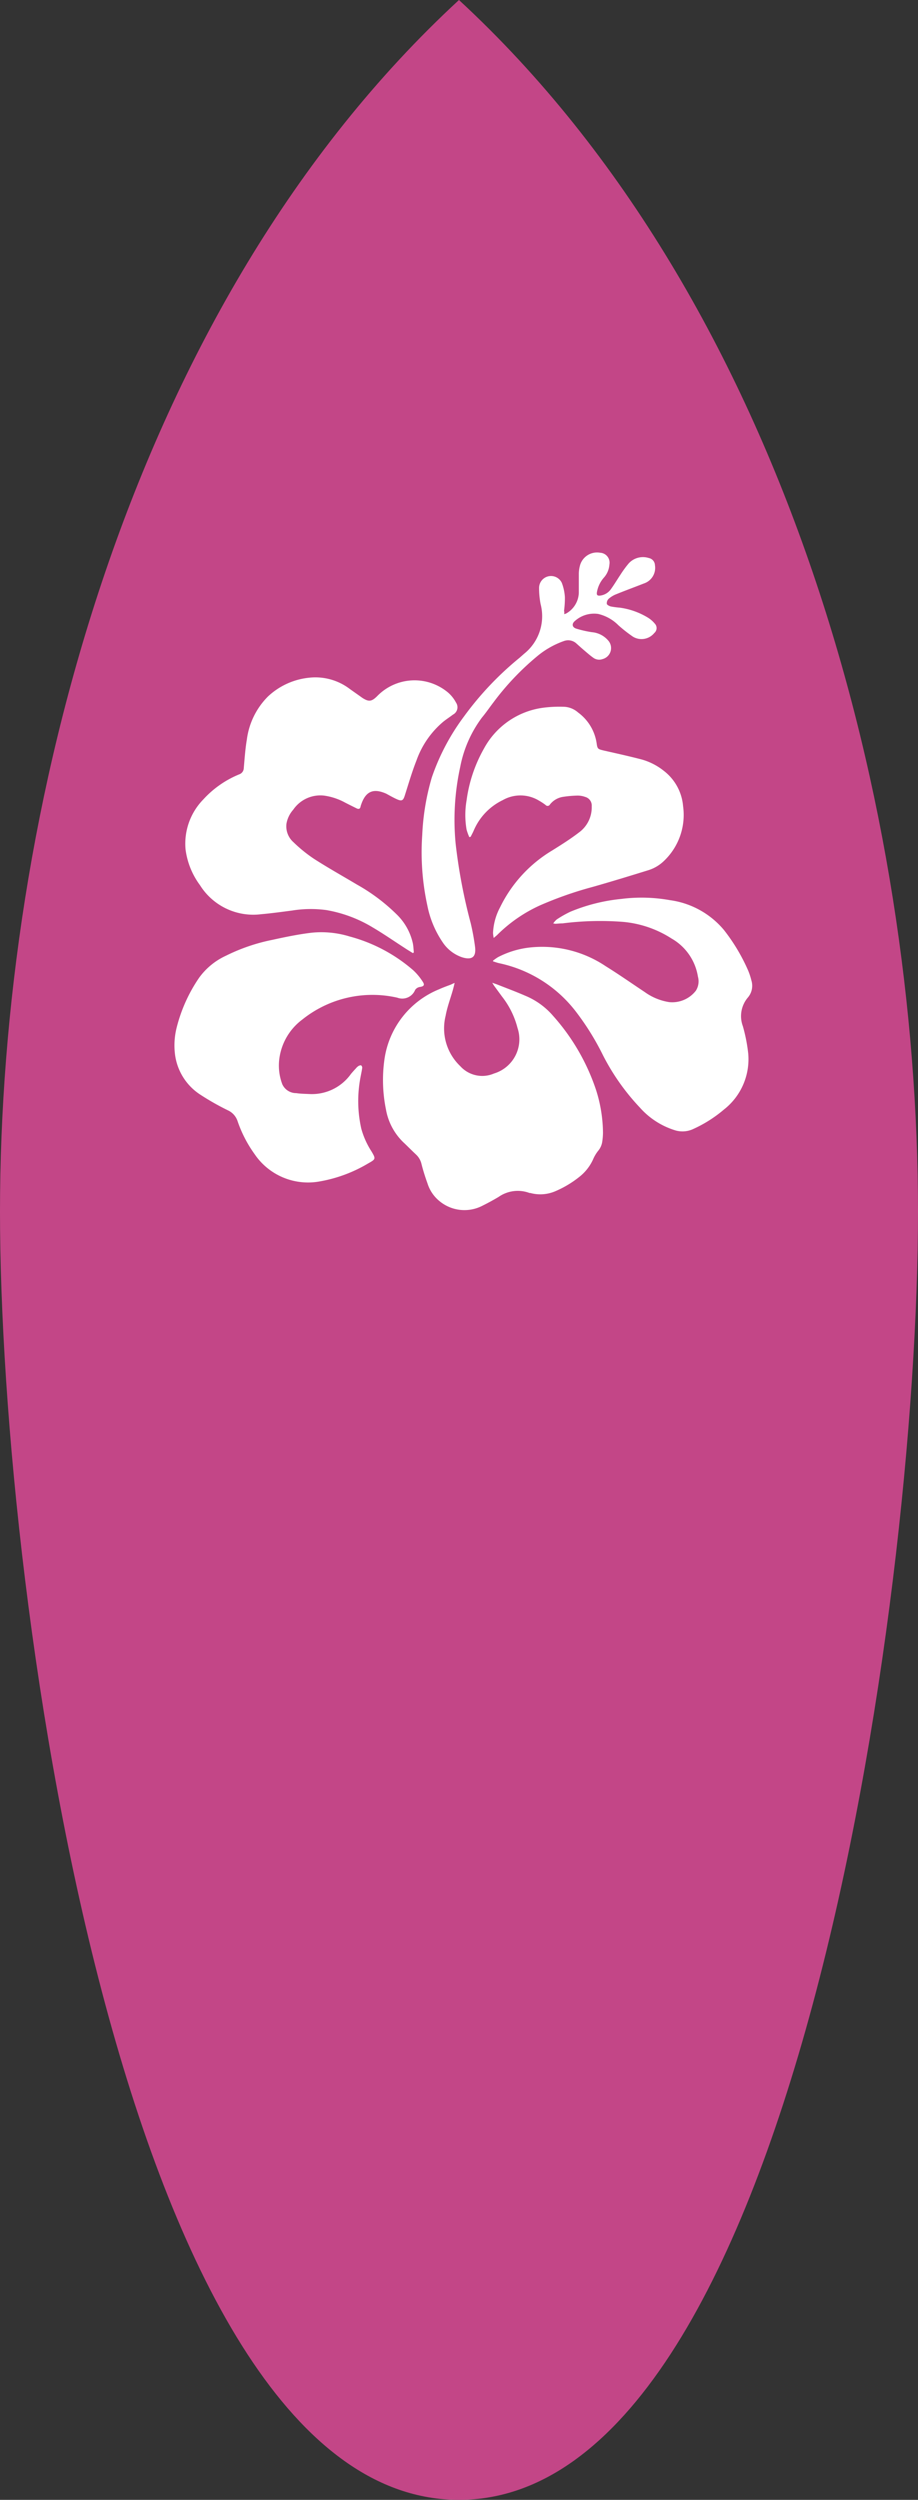 <svg xmlns="http://www.w3.org/2000/svg" id="Groupe_34" width="16.147" height="43.956" data-name="Groupe 34" viewBox="0 0 16.147 43.956"><rect x="0" y="0" width="16.147" height="43.956" fill="#333333" stroke="none"/><path id="Tracé_22" fill="#c34687" d="M552.073,598c-5.831,5.382-8.073,14.353-8.073,21.305s2.243,22.651,8.073,22.651,8.074-15.7,8.074-22.651S557.9,603.382,552.073,598Z" data-name="Tracé 22" transform="translate(-544 -598)"/><g id="Groupe_8" data-name="Groupe 8" transform="translate(3.066 9.717)"><path id="Tracé_23" fill="#fff" d="M558.388,640.773c-.05-.031-.1-.061-.148-.093-.186-.12-.367-.246-.557-.358a2.343,2.343,0,0,0-.818-.306,2.068,2.068,0,0,0-.6.008c-.182.024-.363.049-.545.065a1.106,1.106,0,0,1-1.076-.51,1.345,1.345,0,0,1-.254-.627,1.113,1.113,0,0,1,.312-.881,1.752,1.752,0,0,1,.631-.441.119.119,0,0,0,.081-.112c.015-.168.026-.337.054-.5a1.309,1.309,0,0,1,.37-.756,1.239,1.239,0,0,1,.721-.331,1,1,0,0,1,.723.2c.072.051.142.1.216.153.114.074.164.067.26-.027a.916.916,0,0,1,1.251-.064.615.615,0,0,1,.138.175.145.145,0,0,1-.053.211c-.059.045-.121.084-.178.131a1.58,1.58,0,0,0-.465.677c-.079.2-.14.411-.206.618-.027.084-.051.1-.132.065-.066-.029-.128-.065-.193-.1-.224-.1-.361-.045-.441.19a.236.236,0,0,0-.011.036c-.007.042-.033.049-.067.033q-.1-.049-.2-.1a1.084,1.084,0,0,0-.37-.125.578.578,0,0,0-.547.247.5.5,0,0,0-.119.244.372.372,0,0,0,.122.327,2.536,2.536,0,0,0,.363.294c.246.158.5.3.753.451a3.263,3.263,0,0,1,.7.525,1.014,1.014,0,0,1,.286.515c.009.051.011.1.016.154Z" data-name="Tracé 23" transform="translate(-554.192 -633.731)"/><path id="Tracé_24" fill="#fff" d="M556.142,653.063a.843.843,0,0,0,.729-.352c.029-.035.059-.068.089-.1a.2.2,0,0,1,.043-.04c.014-.008.036-.017.048-.012a.053.053,0,0,1,.019.045c-.008.057-.021.113-.031.169a2.213,2.213,0,0,0,.015.9,1.443,1.443,0,0,0,.18.4c.076.129.075.135-.056.208a2.5,2.5,0,0,1-.853.318,1.135,1.135,0,0,1-1.148-.48,2.211,2.211,0,0,1-.3-.582.32.32,0,0,0-.17-.188,4.511,4.511,0,0,1-.486-.276.993.993,0,0,1-.444-.709,1.287,1.287,0,0,1,.031-.476,2.731,2.731,0,0,1,.39-.865,1.2,1.2,0,0,1,.473-.391,3.271,3.271,0,0,1,.813-.279c.233-.051.468-.1.7-.127a1.692,1.692,0,0,1,.666.067,2.811,2.811,0,0,1,1.118.594,1.015,1.015,0,0,1,.166.2c.041.061.019.084-.054.094a.122.122,0,0,0-.079.051.244.244,0,0,1-.312.137,1.971,1.971,0,0,0-1.675.386,1.024,1.024,0,0,0-.4.674.931.931,0,0,0,.05.461.267.267,0,0,0,.245.157C555.987,653.059,556.065,653.059,556.142,653.063Z" data-name="Tracé 24" transform="translate(-553.765 -643.543)"/><path id="Tracé_25" fill="#fff" d="M566.7,653.037c-.012.049-.021.087-.031.123-.043.152-.1.3-.128.456a.917.917,0,0,0,.258.885.521.521,0,0,0,.593.129.628.628,0,0,0,.414-.8,1.492,1.492,0,0,0-.272-.552l-.137-.187c-.01-.013-.018-.029-.036-.057l.08.028c.165.065.332.127.5.2a1.3,1.3,0,0,1,.49.354,3.714,3.714,0,0,1,.755,1.3,2.529,2.529,0,0,1,.123.757,1.147,1.147,0,0,1-.012.15.322.322,0,0,1-.075.169.667.667,0,0,0-.089.152.825.825,0,0,1-.247.309,1.813,1.813,0,0,1-.411.245.668.668,0,0,1-.443.033l-.015,0a.588.588,0,0,0-.544.069c-.091.054-.184.105-.279.152a.688.688,0,0,1-.764-.081.654.654,0,0,1-.208-.31c-.04-.111-.076-.224-.105-.339a.327.327,0,0,0-.094-.165c-.068-.064-.134-.13-.2-.194a1.055,1.055,0,0,1-.331-.6,2.592,2.592,0,0,1-.025-.894,1.565,1.565,0,0,1,.959-1.22c.068-.031.14-.057.21-.083A.666.666,0,0,1,566.7,653.037Z" data-name="Tracé 25" transform="translate(-561.769 -645.471)"/><path id="Tracé_26" fill="#fff" d="M571.625,649.383a.93.93,0,0,1,.085-.06,1.588,1.588,0,0,1,.564-.171,2.006,2.006,0,0,1,1.333.33c.232.144.454.3.683.452a1,1,0,0,0,.434.179.527.527,0,0,0,.467-.2.306.306,0,0,0,.037-.249.942.942,0,0,0-.463-.669,1.882,1.882,0,0,0-.863-.294,5.255,5.255,0,0,0-1.054.027c-.041,0-.083.005-.124.007a.235.235,0,0,1-.041-.006.353.353,0,0,1,.062-.07,1.886,1.886,0,0,1,.238-.135,3.135,3.135,0,0,1,.9-.226,2.825,2.825,0,0,1,.853.022,1.5,1.5,0,0,1,.95.525,3.269,3.269,0,0,1,.427.716,1.163,1.163,0,0,1,.055.169.317.317,0,0,1-.06.3.506.506,0,0,0-.09.505,2.879,2.879,0,0,1,.095.484,1.124,1.124,0,0,1-.428.983,2.284,2.284,0,0,1-.56.351.448.448,0,0,1-.316.008,1.364,1.364,0,0,1-.6-.392,3.951,3.951,0,0,1-.651-.922,4.589,4.589,0,0,0-.48-.772,2.3,2.3,0,0,0-1.334-.844c-.041-.008-.08-.023-.12-.035Z" data-name="Tracé 26" transform="translate(-566.018 -642.209)"/><path id="Tracé_27" fill="#fff" d="M570.138,639.874a.949.949,0,0,1-.048-.132,1.5,1.5,0,0,1,0-.515,2.521,2.521,0,0,1,.307-.913,1.39,1.39,0,0,1,1.029-.714,2.225,2.225,0,0,1,.386-.018.4.4,0,0,1,.239.1.82.82,0,0,1,.327.544c.013.1.026.1.121.124.224.051.448.1.67.158a1.094,1.094,0,0,1,.39.2.875.875,0,0,1,.339.621,1.117,1.117,0,0,1-.334.961.692.692,0,0,1-.286.168c-.324.1-.649.2-.974.292a6.5,6.5,0,0,0-.919.322,2.571,2.571,0,0,0-.755.52c-.016.016-.035.03-.063.055a.66.66,0,0,1-.012-.086,1.053,1.053,0,0,1,.124-.453,2.375,2.375,0,0,1,.917-1c.16-.1.319-.2.469-.315a.546.546,0,0,0,.226-.462.156.156,0,0,0-.114-.164.39.39,0,0,0-.131-.024,1.957,1.957,0,0,0-.257.022.362.362,0,0,0-.233.135.047.047,0,0,1-.077.008.982.982,0,0,0-.112-.074.628.628,0,0,0-.641-.011,1.049,1.049,0,0,0-.51.534c-.016.038-.036.073-.054.11Z" data-name="Tracé 27" transform="translate(-564.949 -634.871)"/><path id="Tracé_28" fill="#fff" d="M570.152,630.03a.171.171,0,0,0,.041-.015.435.435,0,0,0,.216-.358c0-.115,0-.23,0-.345a.6.6,0,0,1,.022-.143.311.311,0,0,1,.352-.219.175.175,0,0,1,.164.207.384.384,0,0,1-.1.234.518.518,0,0,0-.118.245c-.012.059.006.076.067.066a.272.272,0,0,0,.178-.112c.058-.08.108-.165.163-.247a1.914,1.914,0,0,1,.145-.2.338.338,0,0,1,.358-.1.133.133,0,0,1,.108.125.289.289,0,0,1-.193.322c-.164.064-.329.125-.492.191a.456.456,0,0,0-.128.078.108.108,0,0,0-.034.086c0,.021.044.043.071.05a1.552,1.552,0,0,0,.16.021,1.284,1.284,0,0,1,.5.18.49.49,0,0,1,.113.1.113.113,0,0,1-.008.165.29.29,0,0,1-.376.065,2.515,2.515,0,0,1-.255-.2.74.74,0,0,0-.357-.2.506.506,0,0,0-.41.125c-.057.048-.049.109.023.133a1.916,1.916,0,0,0,.276.063.423.423,0,0,1,.289.148.2.2,0,0,1-.1.325.175.175,0,0,1-.16-.021c-.057-.04-.11-.087-.163-.132s-.1-.088-.145-.128a.215.215,0,0,0-.213-.036,1.522,1.522,0,0,0-.479.275,4.67,4.67,0,0,0-.761.805c-.067.087-.128.178-.2.264a2.112,2.112,0,0,0-.383.869,4.357,4.357,0,0,0-.08,1.355,9.6,9.6,0,0,0,.265,1.395,4.081,4.081,0,0,1,.075.407c.025.185-.051.245-.228.19a.668.668,0,0,1-.343-.267,1.744,1.744,0,0,1-.267-.642,4.394,4.394,0,0,1-.09-1.243,4.224,4.224,0,0,1,.169-1.012,3.9,3.9,0,0,1,.564-1.068,5.543,5.543,0,0,1,.98-1.035l.077-.068a.846.846,0,0,0,.292-.875,1.477,1.477,0,0,1-.027-.288.21.21,0,0,1,.4-.085.848.848,0,0,1,.054.25,1.609,1.609,0,0,1-.015.241C570.155,629.989,570.154,630.007,570.152,630.03Z" data-name="Tracé 28" transform="translate(-563.294 -628.948)"/></g></svg>